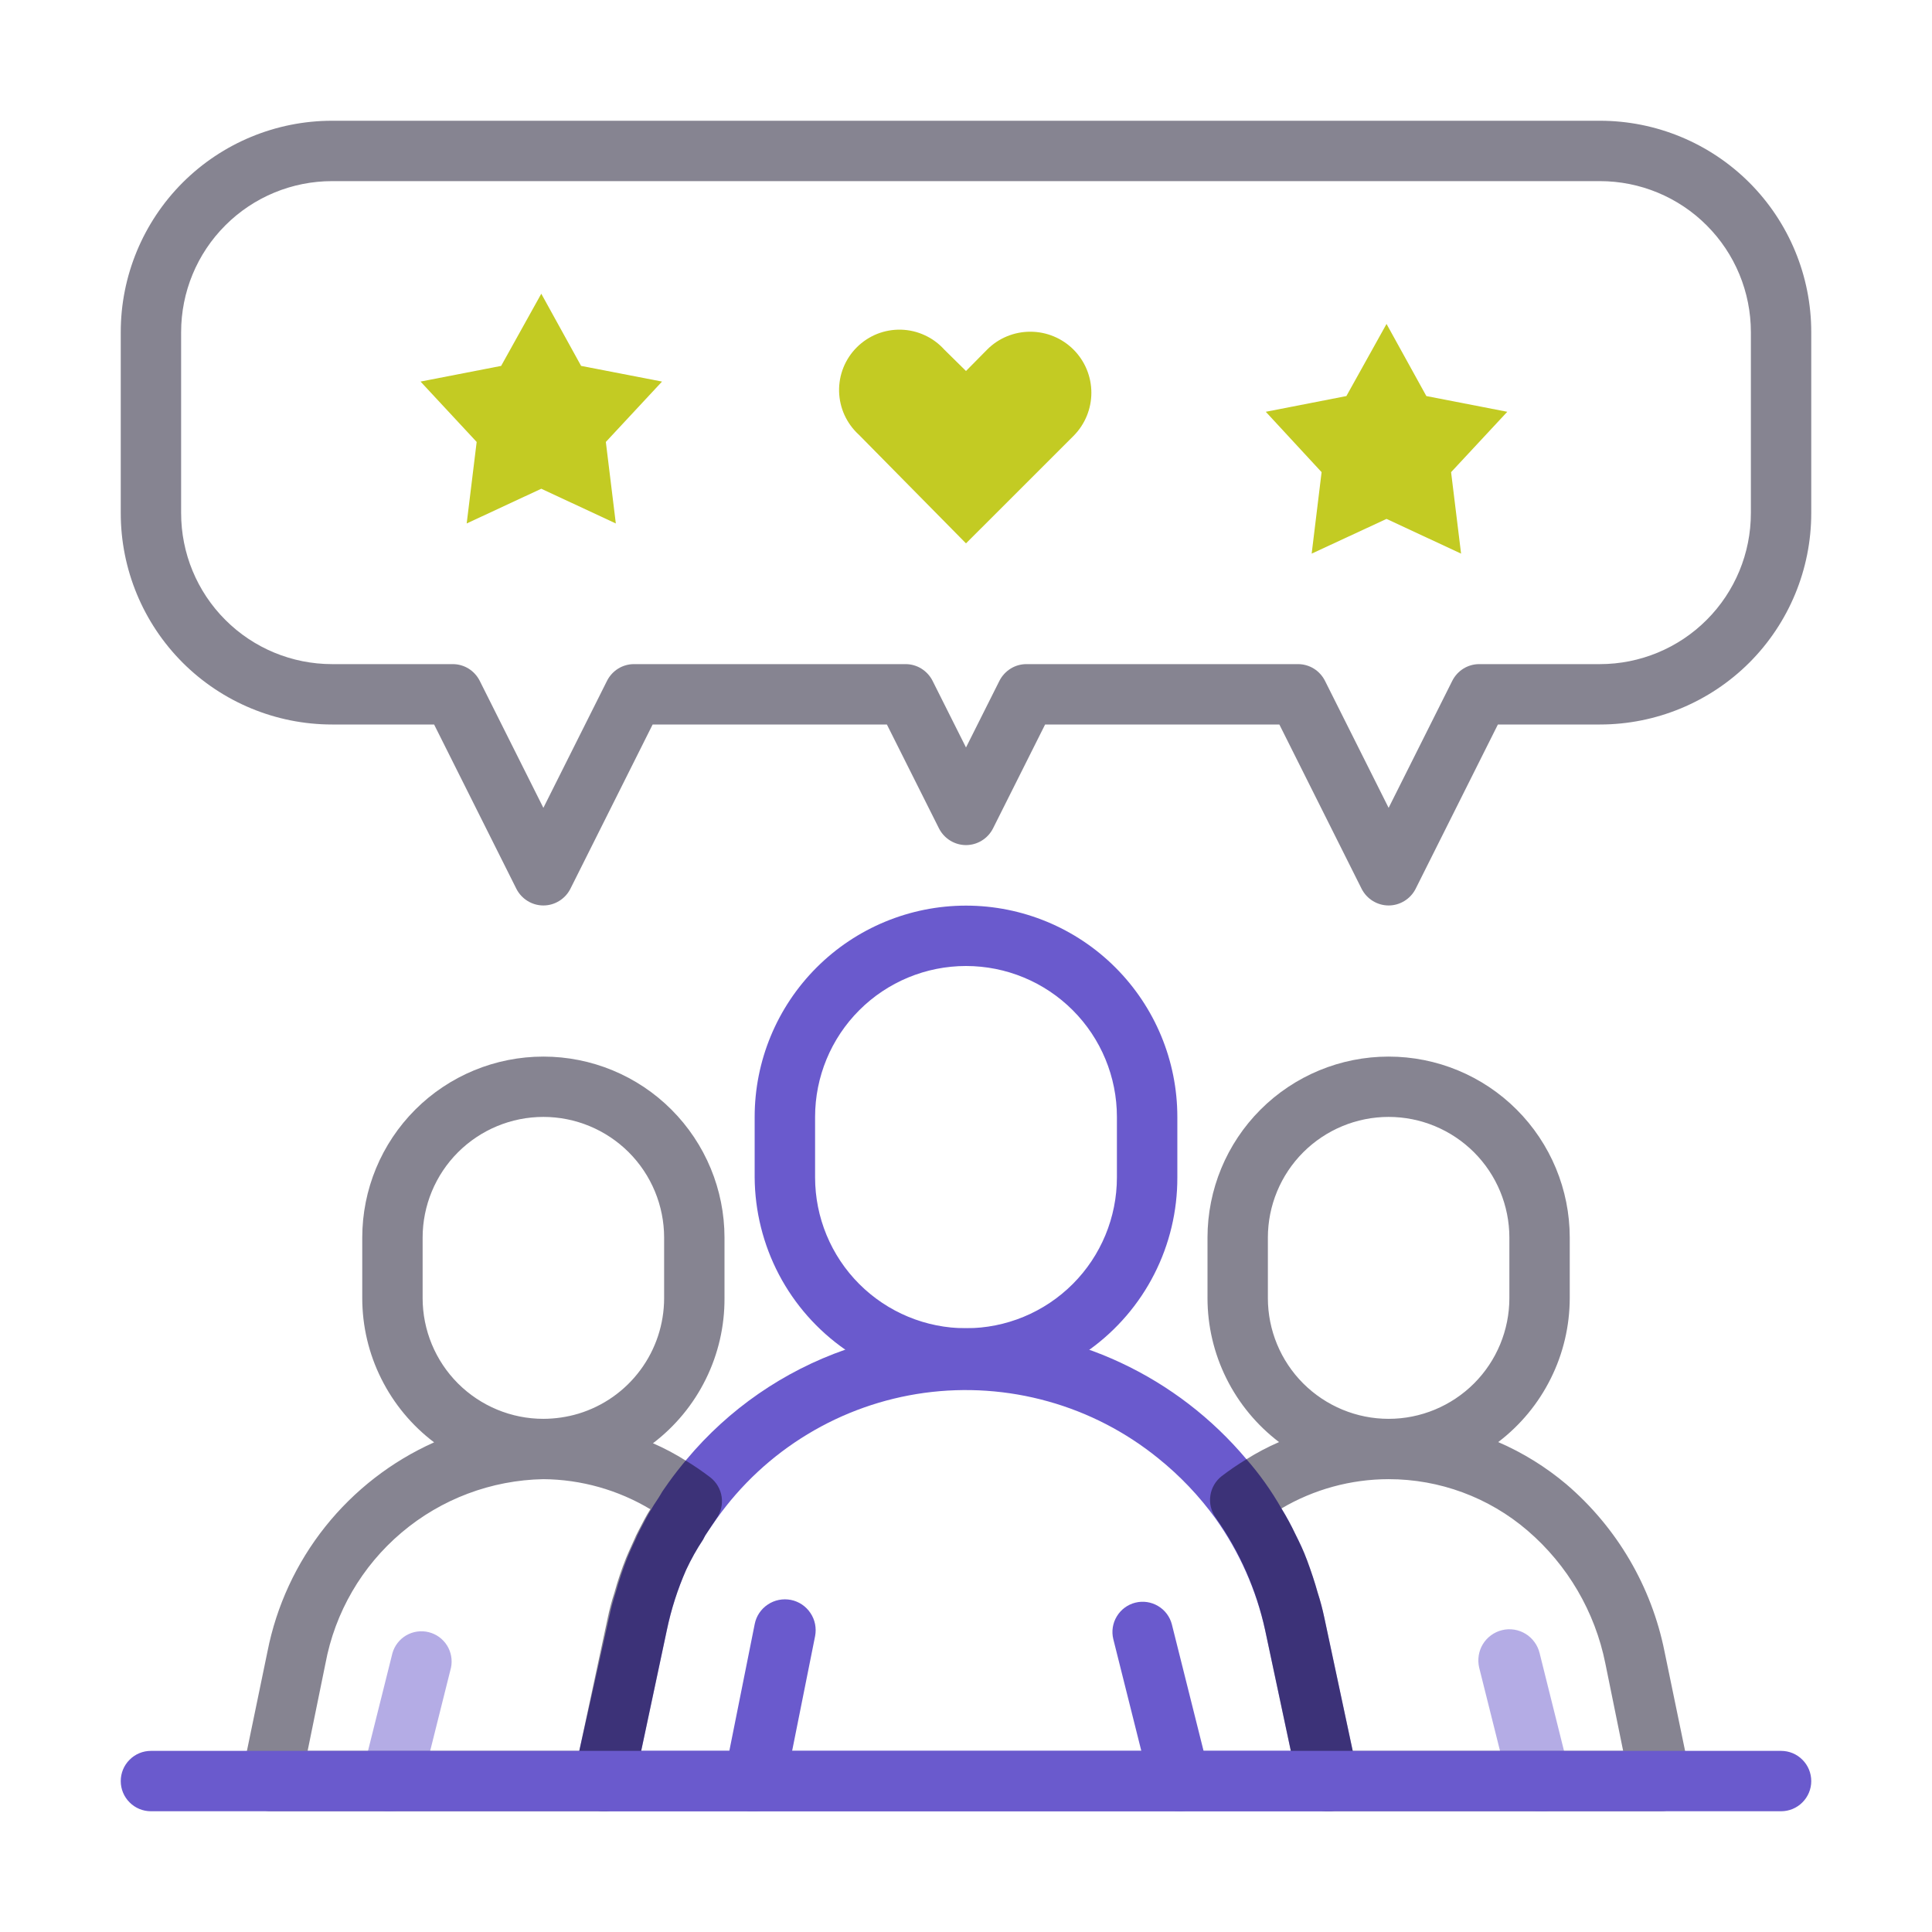 <svg width="36" height="36" viewBox="0 0 36 36" fill="none" xmlns="http://www.w3.org/2000/svg">
<path d="M18 16.875C16.956 16.875 15.954 17.29 15.216 18.028C14.477 18.767 14.062 19.768 14.062 20.812V21.938C14.066 22.569 14.221 23.19 14.514 23.749C14.808 24.308 15.232 24.788 15.75 25.149C16.415 25.62 17.21 25.873 18.025 25.873C18.84 25.873 19.635 25.62 20.301 25.149C20.809 24.783 21.224 24.3 21.508 23.742C21.793 23.183 21.94 22.564 21.938 21.938V20.812C21.938 19.768 21.523 18.767 20.784 18.028C20.046 17.29 19.044 16.875 18 16.875ZM20.812 21.938C20.812 22.683 20.516 23.399 19.989 23.926C19.461 24.454 18.746 24.75 18 24.75C17.254 24.75 16.539 24.454 16.011 23.926C15.484 23.399 15.188 22.683 15.188 21.938V20.812C15.188 20.067 15.484 19.351 16.011 18.824C16.539 18.296 17.254 18 18 18C18.746 18 19.461 18.296 19.989 18.824C20.516 19.351 20.812 20.067 20.812 20.812V21.938Z" fill="#6A5ACD"/>
<path d="M25.206 32.625L24.677 30.144C24.644 29.987 24.603 29.831 24.553 29.677C24.497 29.475 24.429 29.273 24.356 29.076C24.283 28.879 24.216 28.744 24.137 28.586C24.06 28.422 23.973 28.263 23.878 28.108C23.784 27.942 23.68 27.78 23.569 27.624C23.462 27.474 23.348 27.329 23.226 27.191C22.585 26.428 21.786 25.814 20.883 25.392C19.98 24.97 18.997 24.751 18 24.75C17.233 24.751 16.471 24.886 15.75 25.149C14.599 25.551 13.579 26.256 12.797 27.191C12.679 27.332 12.566 27.473 12.459 27.624C12.353 27.776 12.353 27.771 12.308 27.849C12.263 27.928 12.195 28.018 12.144 28.108C12.066 28.232 11.998 28.367 11.931 28.496C11.863 28.626 11.88 28.598 11.858 28.648C11.835 28.699 11.745 28.89 11.694 29.014C11.61 29.227 11.536 29.445 11.475 29.666C11.425 29.82 11.384 29.975 11.351 30.133L10.794 32.625L10.699 33.069C10.681 33.151 10.682 33.236 10.702 33.318C10.721 33.4 10.759 33.476 10.812 33.541C10.864 33.607 10.931 33.659 11.007 33.696C11.083 33.732 11.166 33.75 11.25 33.75H24.75C24.835 33.752 24.919 33.734 24.997 33.699C25.074 33.664 25.142 33.611 25.196 33.546C25.25 33.48 25.289 33.404 25.309 33.321C25.329 33.239 25.33 33.152 25.313 33.069L25.206 32.625ZM11.948 32.625L12.426 30.375C12.506 29.988 12.627 29.611 12.786 29.25C12.877 29.055 12.982 28.867 13.101 28.688C13.127 28.634 13.157 28.584 13.191 28.536L13.354 28.299C13.804 27.665 14.38 27.129 15.046 26.726C15.712 26.322 16.453 26.06 17.225 25.954C17.996 25.849 18.781 25.903 19.53 26.113C20.28 26.322 20.979 26.684 21.583 27.174C21.988 27.5 22.348 27.878 22.652 28.299C23.095 28.922 23.409 29.628 23.574 30.375L24.053 32.625H11.948Z" fill="#6A5ACD"/>
<path opacity="0.5" d="M10.125 19.688C9.23 19.688 8.371 20.043 7.738 20.676C7.105 21.309 6.75 22.167 6.75 23.062V24.188C6.75 24.709 6.871 25.223 7.104 25.689C7.336 26.155 7.673 26.562 8.089 26.876C7.297 27.23 6.602 27.769 6.061 28.447C5.521 29.125 5.151 29.924 4.984 30.774L4.601 32.625L4.5 33.075C4.483 33.158 4.485 33.243 4.506 33.325C4.526 33.407 4.565 33.483 4.619 33.548C4.673 33.612 4.741 33.664 4.818 33.699C4.894 33.734 4.978 33.752 5.062 33.75H11.25C11.381 33.753 11.508 33.71 11.611 33.629C11.714 33.548 11.785 33.434 11.812 33.306L11.947 32.625L12.425 30.375C12.506 29.988 12.627 29.611 12.786 29.25C12.877 29.055 12.982 28.867 13.101 28.688C13.126 28.634 13.156 28.584 13.191 28.536C13.241 28.457 13.292 28.378 13.348 28.299C13.432 28.181 13.468 28.035 13.447 27.891C13.426 27.748 13.35 27.618 13.236 27.529C13.088 27.416 12.934 27.31 12.774 27.214C12.58 27.092 12.377 26.984 12.167 26.893C12.584 26.576 12.921 26.167 13.152 25.698C13.384 25.228 13.503 24.711 13.5 24.188V23.062C13.5 22.167 13.144 21.309 12.511 20.676C11.879 20.043 11.02 19.688 10.125 19.688ZM12.116 28.125C12.037 28.249 11.97 28.384 11.902 28.513C11.835 28.642 11.852 28.614 11.829 28.665C11.807 28.716 11.717 28.907 11.666 29.031C11.581 29.244 11.508 29.462 11.447 29.683C11.397 29.836 11.356 29.992 11.323 30.15L10.794 32.625H5.732L6.064 30.999C6.241 30.046 6.742 29.184 7.482 28.558C8.222 27.931 9.156 27.58 10.125 27.562C10.829 27.568 11.518 27.762 12.122 28.125H12.116ZM12.375 24.188C12.375 24.671 12.22 25.141 11.932 25.529C11.645 25.917 11.24 26.202 10.777 26.342C10.566 26.405 10.346 26.437 10.125 26.438C9.528 26.438 8.956 26.2 8.534 25.779C8.112 25.357 7.875 24.784 7.875 24.188V23.062C7.875 22.466 8.112 21.893 8.534 21.471C8.956 21.05 9.528 20.812 10.125 20.812C10.722 20.812 11.294 21.05 11.716 21.471C12.138 21.893 12.375 22.466 12.375 23.062V24.188ZM31.399 32.625L31.016 30.774C30.773 29.56 30.129 28.463 29.188 27.658C28.805 27.335 28.377 27.07 27.917 26.871C28.331 26.556 28.666 26.151 28.897 25.685C29.129 25.22 29.249 24.707 29.25 24.188V23.062C29.25 22.167 28.894 21.309 28.261 20.676C27.628 20.043 26.77 19.688 25.875 19.688C24.98 19.688 24.121 20.043 23.488 20.676C22.855 21.309 22.5 22.167 22.5 23.062V24.188C22.5 24.707 22.621 25.22 22.852 25.685C23.084 26.151 23.419 26.556 23.833 26.871C23.623 26.962 23.42 27.069 23.226 27.191C23.066 27.288 22.912 27.393 22.764 27.506C22.65 27.595 22.574 27.725 22.553 27.869C22.532 28.013 22.567 28.159 22.652 28.277C23.098 28.907 23.412 29.62 23.574 30.375L24.052 32.625L24.187 33.306C24.215 33.434 24.286 33.548 24.389 33.629C24.491 33.71 24.619 33.753 24.75 33.75H30.937C31.022 33.752 31.105 33.734 31.182 33.699C31.259 33.664 31.327 33.612 31.381 33.548C31.435 33.483 31.474 33.407 31.494 33.325C31.515 33.243 31.517 33.158 31.5 33.075L31.399 32.625ZM23.625 24.188V23.062C23.625 22.466 23.862 21.893 24.284 21.471C24.706 21.05 25.278 20.812 25.875 20.812C26.472 20.812 27.044 21.05 27.466 21.471C27.888 21.893 28.125 22.466 28.125 23.062V24.188C28.125 24.784 27.888 25.357 27.466 25.779C27.044 26.2 26.472 26.438 25.875 26.438C25.278 26.438 24.706 26.2 24.284 25.779C23.862 25.357 23.625 24.784 23.625 24.188ZM25.206 32.625L24.677 30.144C24.644 29.987 24.603 29.831 24.553 29.677C24.497 29.475 24.429 29.273 24.356 29.076C24.283 28.879 24.215 28.744 24.137 28.586C24.059 28.422 23.973 28.263 23.878 28.108C24.483 27.751 25.172 27.563 25.875 27.562C26.824 27.562 27.742 27.901 28.462 28.519C29.21 29.16 29.721 30.034 29.914 30.999L30.245 32.625H25.206Z" fill="#0F0B24"/>
<path d="M14.063 33.75H13.95C13.876 33.737 13.804 33.708 13.741 33.667C13.678 33.625 13.623 33.571 13.581 33.508C13.539 33.445 13.51 33.374 13.496 33.3C13.482 33.225 13.484 33.149 13.5 33.075L14.063 30.262C14.092 30.113 14.18 29.982 14.307 29.898C14.433 29.813 14.588 29.783 14.738 29.812C14.887 29.842 15.018 29.93 15.102 30.057C15.187 30.183 15.217 30.338 15.188 30.488L14.625 33.3C14.599 33.429 14.528 33.545 14.425 33.627C14.322 33.709 14.194 33.753 14.063 33.75ZM22.005 33.75C21.877 33.754 21.752 33.715 21.65 33.638C21.547 33.561 21.474 33.452 21.443 33.328L20.745 30.544C20.709 30.399 20.733 30.246 20.81 30.119C20.887 29.991 21.011 29.899 21.156 29.863C21.3 29.827 21.452 29.85 21.579 29.926C21.707 30.001 21.799 30.125 21.836 30.268L22.534 33.053C22.57 33.197 22.546 33.35 22.469 33.478C22.392 33.605 22.268 33.697 22.123 33.733C22.084 33.743 22.045 33.749 22.005 33.75Z" fill="#6A5ACD"/>
<path opacity="0.5" d="M7.313 33.75C7.268 33.755 7.222 33.755 7.178 33.75C7.103 33.734 7.032 33.703 6.969 33.659C6.906 33.615 6.853 33.559 6.813 33.493C6.773 33.428 6.747 33.355 6.736 33.279C6.725 33.204 6.73 33.126 6.75 33.053L7.313 30.802C7.353 30.663 7.446 30.544 7.572 30.471C7.698 30.399 7.847 30.378 7.988 30.413C8.129 30.448 8.251 30.536 8.329 30.659C8.406 30.782 8.433 30.93 8.404 31.073L7.841 33.322C7.812 33.442 7.744 33.548 7.649 33.625C7.553 33.702 7.435 33.746 7.313 33.75ZM28.688 33.75C28.559 33.754 28.433 33.713 28.331 33.636C28.228 33.558 28.156 33.447 28.125 33.322L27.562 31.073C27.545 30.999 27.542 30.922 27.554 30.847C27.566 30.772 27.592 30.7 27.632 30.635C27.672 30.57 27.724 30.514 27.785 30.47C27.846 30.425 27.916 30.393 27.99 30.375C28.064 30.357 28.14 30.354 28.215 30.366C28.291 30.378 28.363 30.405 28.427 30.444C28.492 30.484 28.548 30.536 28.593 30.598C28.638 30.659 28.67 30.729 28.688 30.802L29.25 33.053C29.27 33.126 29.275 33.204 29.264 33.279C29.253 33.355 29.227 33.428 29.187 33.493C29.147 33.559 29.094 33.615 29.031 33.659C28.968 33.703 28.898 33.734 28.823 33.75C28.778 33.755 28.732 33.755 28.688 33.75Z" fill="#6A5ACD"/>
<path d="M33.75 33.188C33.75 33.337 33.691 33.48 33.585 33.585C33.48 33.691 33.337 33.75 33.188 33.75H2.812C2.663 33.75 2.52 33.691 2.415 33.585C2.309 33.48 2.25 33.337 2.25 33.188C2.25 33.038 2.309 32.895 2.415 32.79C2.52 32.684 2.663 32.625 2.812 32.625H33.188C33.337 32.625 33.48 32.684 33.585 32.79C33.691 32.895 33.75 33.038 33.75 33.188Z" fill="#6A5ACD"/>
<path opacity="0.5" d="M29.812 2.25H6.188C5.143 2.25 4.142 2.665 3.403 3.403C2.665 4.142 2.25 5.143 2.25 6.188V9.562C2.25 10.607 2.665 11.608 3.403 12.347C4.142 13.085 5.143 13.5 6.188 13.5H8.089L9.624 16.566C9.672 16.658 9.743 16.735 9.832 16.789C9.92 16.843 10.021 16.872 10.125 16.872C10.229 16.872 10.33 16.843 10.418 16.789C10.507 16.735 10.578 16.658 10.626 16.566L12.161 13.5H16.526L17.499 15.441C17.547 15.533 17.618 15.61 17.707 15.664C17.795 15.718 17.896 15.747 18 15.747C18.104 15.747 18.205 15.718 18.293 15.664C18.382 15.61 18.453 15.533 18.501 15.441L19.474 13.5H23.839L25.374 16.566C25.422 16.658 25.493 16.735 25.582 16.789C25.67 16.843 25.771 16.872 25.875 16.872C25.979 16.872 26.08 16.843 26.168 16.789C26.257 16.735 26.328 16.658 26.376 16.566L27.911 13.5H29.812C30.857 13.5 31.858 13.085 32.597 12.347C33.335 11.608 33.75 10.607 33.75 9.562V6.188C33.75 5.143 33.335 4.142 32.597 3.403C31.858 2.665 30.857 2.25 29.812 2.25ZM32.625 9.562C32.625 10.308 32.329 11.024 31.801 11.551C31.274 12.079 30.558 12.375 29.812 12.375H27.562C27.459 12.375 27.357 12.404 27.268 12.459C27.18 12.514 27.109 12.592 27.062 12.684L25.875 15.053L24.688 12.684C24.641 12.592 24.57 12.514 24.482 12.459C24.393 12.404 24.291 12.375 24.188 12.375H19.125C19.021 12.375 18.919 12.404 18.831 12.459C18.743 12.514 18.671 12.592 18.624 12.684L18 13.928L17.376 12.684C17.329 12.592 17.257 12.514 17.169 12.459C17.081 12.404 16.979 12.375 16.875 12.375H11.812C11.709 12.375 11.607 12.404 11.518 12.459C11.43 12.514 11.359 12.592 11.312 12.684L10.125 15.053L8.938 12.684C8.891 12.592 8.82 12.514 8.732 12.459C8.643 12.404 8.541 12.375 8.438 12.375H6.188C5.442 12.375 4.726 12.079 4.199 11.551C3.671 11.024 3.375 10.308 3.375 9.562V6.188C3.375 5.442 3.671 4.726 4.199 4.199C4.726 3.671 5.442 3.375 6.188 3.375H29.812C30.558 3.375 31.274 3.671 31.801 4.199C32.329 4.726 32.625 5.442 32.625 6.188V9.562Z" fill="#0F0B24"/>
<path d="M10.086 5.473L10.828 6.818L12.336 7.11L11.289 8.235L11.475 9.754L10.086 9.107L8.696 9.754L8.882 8.235L7.836 7.11L9.338 6.818L10.086 5.473Z" fill="#C3CB23"/>
<path d="M20.003 8.123C20.216 7.909 20.336 7.62 20.336 7.318C20.336 7.016 20.216 6.727 20.003 6.514C19.789 6.3 19.5 6.181 19.198 6.181C18.896 6.181 18.607 6.3 18.394 6.514L18 6.913L17.595 6.514C17.493 6.401 17.369 6.309 17.23 6.246C17.092 6.182 16.942 6.147 16.79 6.143C16.637 6.139 16.486 6.166 16.344 6.222C16.203 6.279 16.074 6.363 15.966 6.471C15.858 6.578 15.773 6.707 15.716 6.848C15.659 6.99 15.632 7.141 15.635 7.293C15.639 7.446 15.673 7.596 15.736 7.734C15.8 7.873 15.89 7.997 16.003 8.1L18 10.125L20.003 8.123Z" fill="#C3CB23"/>
<path d="M25.836 6.036L26.578 7.38L28.086 7.673L27.039 8.798L27.225 10.316L25.836 9.669L24.441 10.316L24.626 8.798L23.586 7.673L25.088 7.38L25.836 6.036Z" fill="#C3CB23"/>
</svg>
